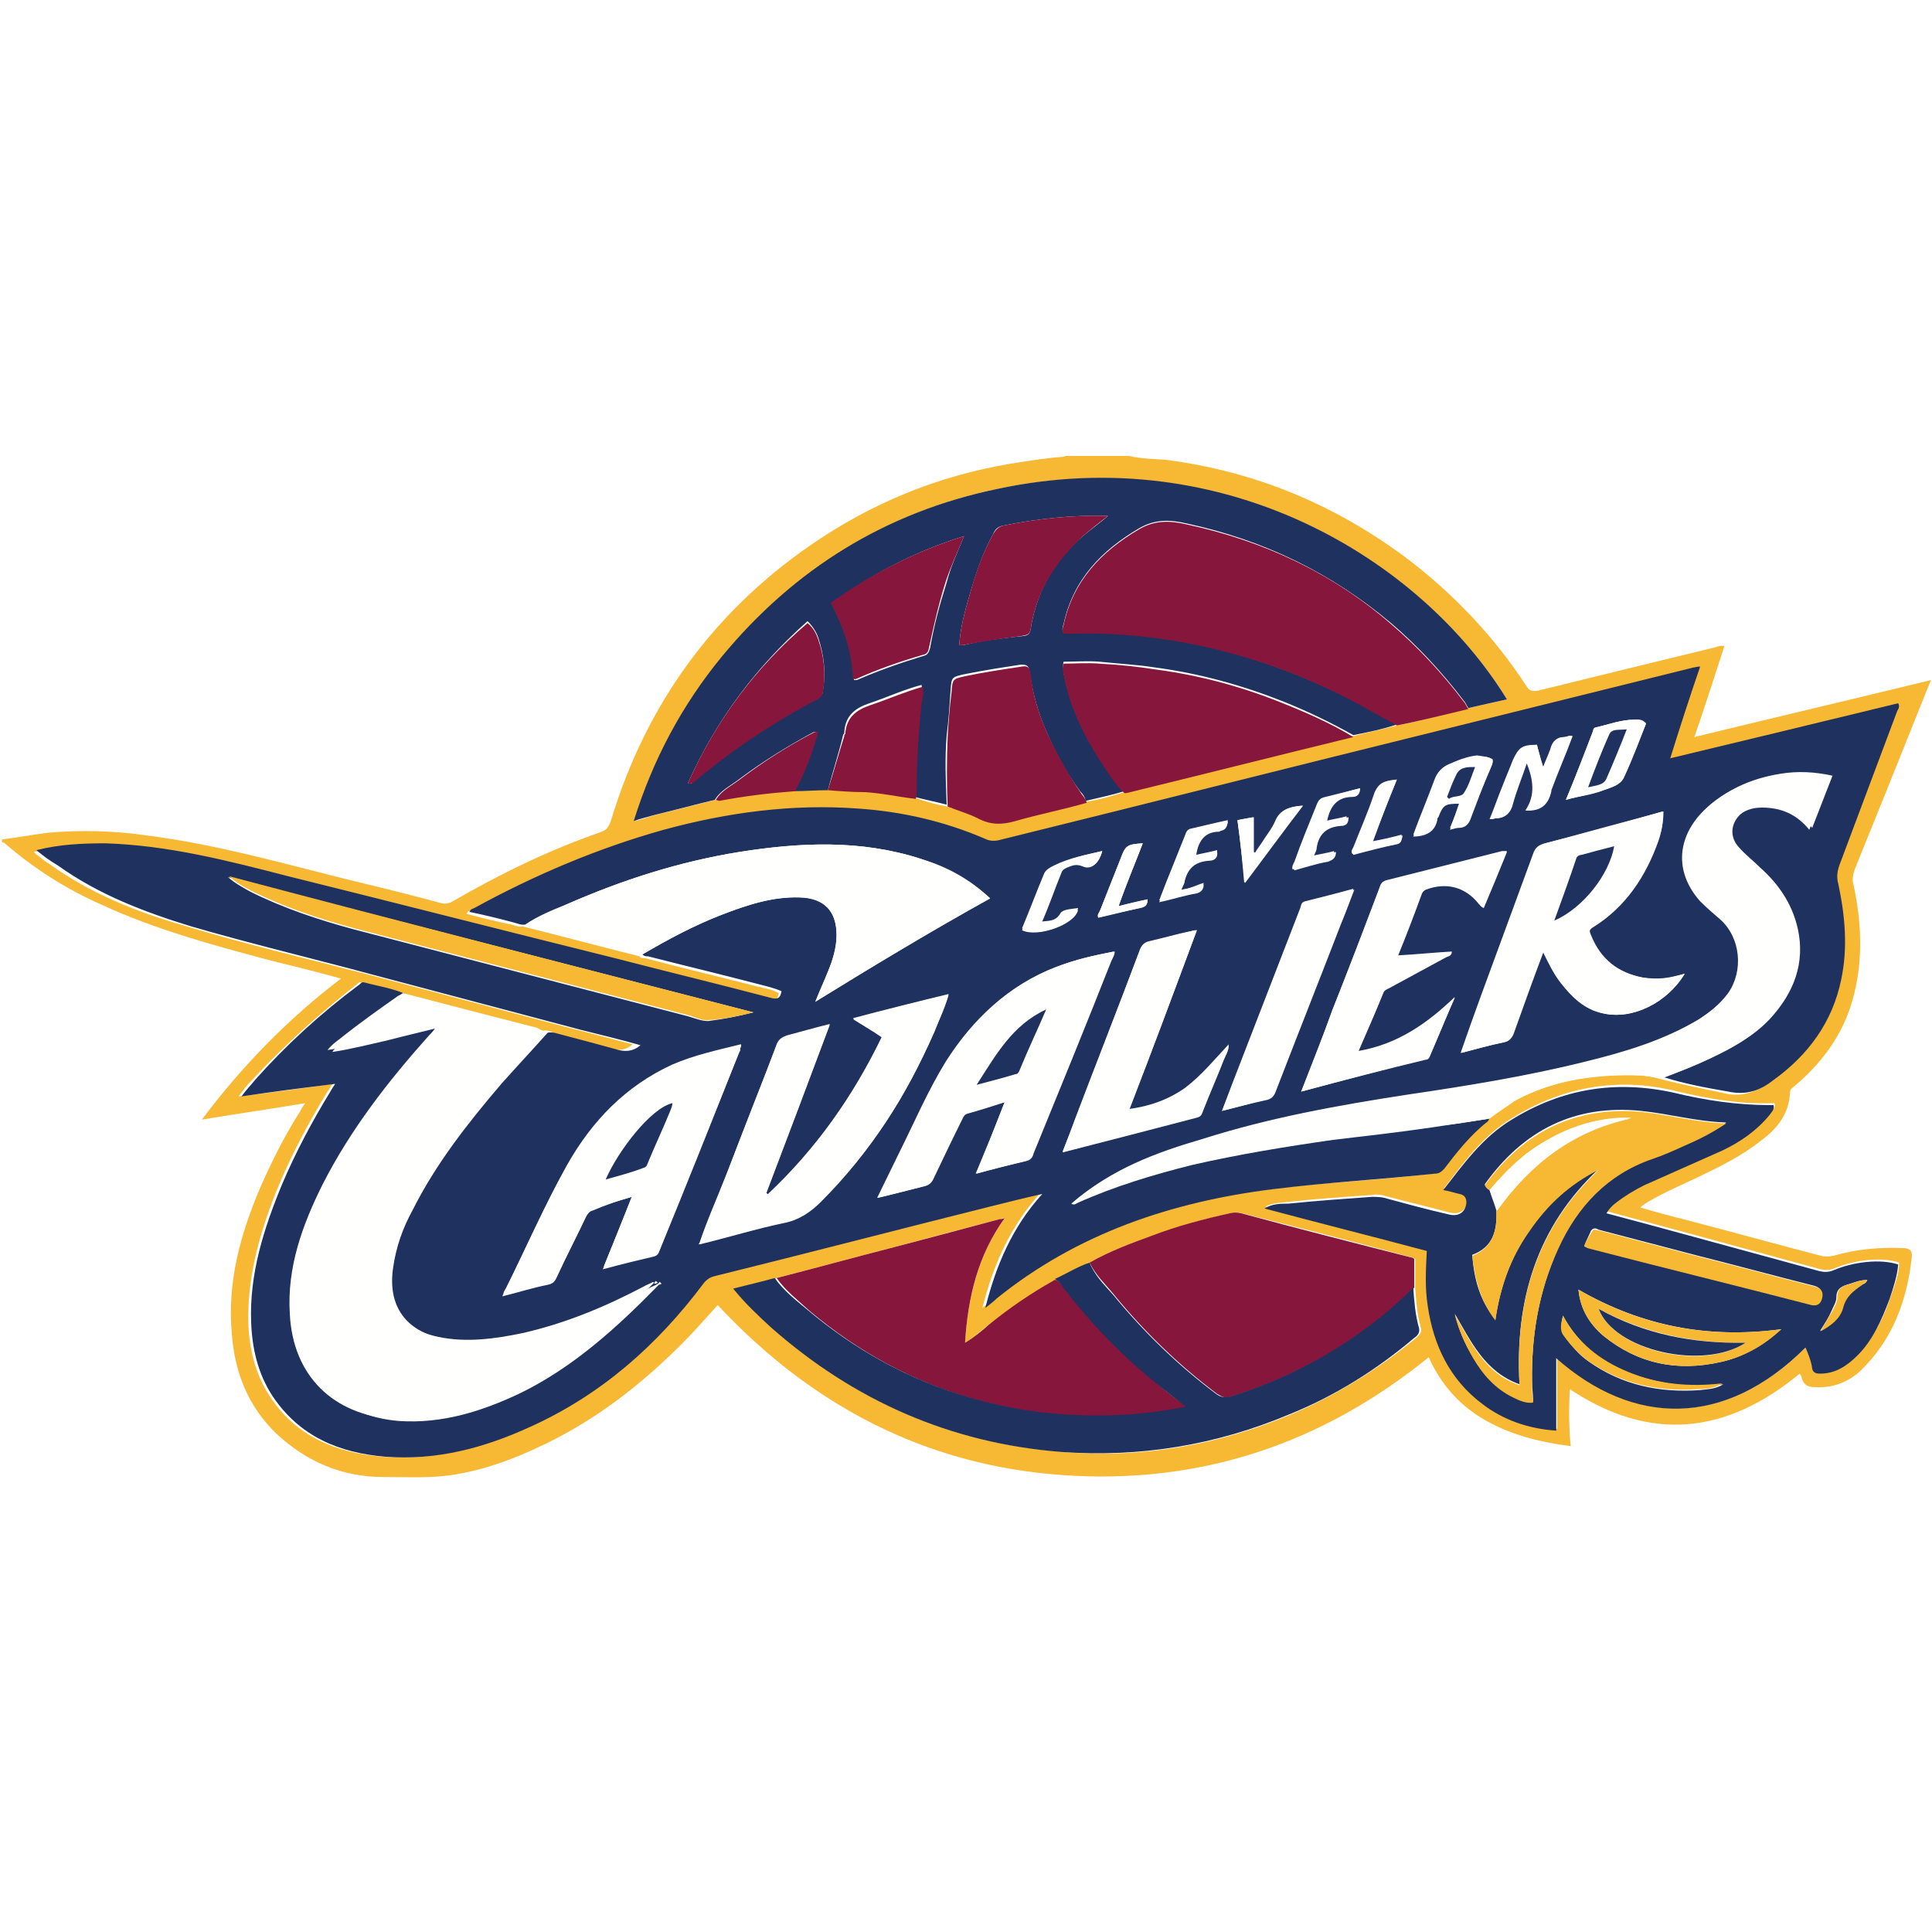 <?xml version="1.0" encoding="utf-8"?>
<!-- Generator: Adobe Illustrator 21.0.0, SVG Export Plug-In . SVG Version: 6.00 Build 0)  -->
<svg version="1.1" id="Layer_8" xmlns="http://www.w3.org/2000/svg" xmlns:xlink="http://www.w3.org/1999/xlink" x="0px" y="0px"
	 viewBox="0 0 200 200" style="enable-background:new 0 0 200 200;" xml:space="preserve">
<defs>
<style type="text/css">
	.st0{fill:#F7B833;}
	.st1{fill:#1E315F;}
	.st2{fill:#FFFFFE;}
	.st3{fill:#86163B;}

#mouth {
display:none;
}

.clickit #mouth {
display:block;
}

</style>
<script>

var clicker = document.querySelector('#logo');

clicker.addEventListener('click', function() {
this.classList.toggle('clickit');
});

</script>
</defs>
<path class="st0" d="M0.2,86.9c1.6-0.2,3.2-0.5,4.8-0.7c3.5-0.3,6.9-0.2,10.3,0.3c7,0.9,13.7,2.8,20.5,4.5c3.3,0.8,6.6,1.6,9.9,2.5
	c0.4,0.1,0.7,0,1-0.1c5-2.9,10.1-5.4,15.6-7.3c0.5-0.2,0.7-0.5,0.9-1C66.9,72.7,74.2,62.8,85,55.7c6.4-4.2,13.3-6.8,20.9-7.9
	c1.3-0.2,2.7-0.4,4-0.5c0.1,0,0.3,0,0.4-0.1c2.2,0,4.4,0,6.6,0c1.2,0.3,2.5,0.3,3.8,0.4c9.2,1.2,17.4,4.6,24.8,10.1
	c4.9,3.7,9.1,8.1,12.5,13.3c0.3,0.5,0.6,0.6,1.2,0.5c6.1-1.5,12.2-3,18.4-4.5c0.3-0.1,0.5-0.2,0.9-0.1c-1,3.1-2,6.2-3.1,9.4
	c8.2-2,16.3-3.9,24.5-5.9c-0.3,0.7-0.5,1.2-0.7,1.7c-2.4,6-4.8,12-7.2,17.9c-0.2,0.6-0.3,1.1-0.1,1.7c0.9,4.3,1,8.5-0.4,12.7
	c-1.1,3.2-3.1,5.8-5.7,8c-0.2,0.2-0.5,0.3-0.5,0.7c-0.1,2.2-1.3,3.7-2.9,4.9c-2,1.6-4.2,2.7-6.5,3.8c-1.9,0.9-3.8,1.7-5.6,2.8
	c-0.1,0.1-0.3,0.2-0.5,0.4c1.7,0.5,3.2,0.9,4.8,1.3c4.6,1.2,9.3,2.5,13.9,3.7c0.4,0.1,0.8,0.1,1.3,0c2.4-0.7,4.8-0.9,7.2-0.8
	c0.7,0,1,0.3,0.9,1c-0.5,4.5-2,8.5-5.3,11.7c-1.3,1.2-2.9,1.8-4.7,1.7c-0.7,0-1.2-0.2-1.4-1c0-0.1-0.1-0.3-0.2-0.4
	c-7.5,6.2-15.4,7.2-23.8,1.6c-0.1,2-0.1,4,0.1,5.9c-3.1-0.4-6-1.1-8.7-2.6c-2.7-1.5-4.7-3.7-6-6.6c-11.1,9-23.7,13.2-37.9,12.2
	c-14.2-1-26-7.2-35.7-17.6c-1.2,1.3-2.4,2.7-3.7,4c-4.2,4.2-8.8,7.8-14.2,10.4c-3.3,1.6-6.8,2.9-10.5,3.3c-2,0.2-4.1,0.1-6.2,0.1
	c-4.3,0-8-1.6-11.1-4.5c-2.9-2.8-4.3-6.3-4.6-10.3c-0.5-5.4,0.9-10.4,3-15.3c1.2-2.7,2.5-5.3,4.1-7.8c0.1-0.2,0.2-0.4,0.5-0.8
	c-3.6,0.6-7.1,1.1-10.7,1.7c4.2-5.6,8.9-10.4,14.4-14.6c-2.5-0.7-5-1.3-7.4-1.9c-6-1.6-11.9-3.2-17.5-5.8c-3.6-1.6-6.9-3.7-9.9-6.3
	c-0.1-0.1-0.2-0.1-0.3-0.1C0.2,87,0.2,87,0.2,86.9z M112.8,130.7c-1.2,0.5-2.3,1.1-3.4,1.8c-0.1,0-0.2,0.1-0.4,0.1
	c-2.3,1.4-4.5,2.9-6.6,4.5c-0.8,0.6-1.5,1.3-2.5,1.9c0.3-4.7,1.3-9,4.1-12.9c-0.3,0-0.4,0.1-0.5,0.1c-3.8,1-7.6,2-11.3,3
	c-3.9,1-7.9,2.1-11.8,3.1c-1.4,0.4-2.8,0.7-4.3,1.1c1.3,1.5,2.5,2.8,3.9,4c8.5,7.7,18.5,12,30,12.9c8.2,0.7,16.1-0.7,23.7-3.9
	c4.7-2,9-4.7,12.9-7.9c0.3-0.3,0.6-0.5,0.5-1c-0.4-1.4-0.5-2.8-0.6-4.2c0-1,0-2,0-3c0,0-0.1,0-0.2-0.1c-5.9-1.6-11.8-3.1-17.7-4.6
	c-0.4-0.1-0.8-0.1-1.2,0c-2.7,0.6-5.4,1.3-8,2.3C117.1,128.7,114.9,129.5,112.8,130.7z M98.1,83.5c1,0.4,2.1,0.6,3,1.1
	c1.3,0.6,2.5,0.7,3.9,0.3c2.4-0.7,5-1.2,7.4-1.9c1.4-0.2,2.7-0.6,4-1c0.1,0,0.1,0,0.2,0c7.8-1.9,15.7-3.9,23.5-5.8
	c1.5-0.4,3-0.7,4.5-1.1c2.5-0.5,4.9-1.1,7.4-1.8c1.3-0.3,2.6-0.6,4-0.9c-9-14.5-29.1-26.7-52.7-21.8C91.8,53,82.3,58.9,74.8,68
	c-4.1,5-7.1,10.6-9.1,17c0.8-0.2,1.4-0.4,2-0.6c2.1-0.5,4.3-1.1,6.4-1.6c0.1,0,0.3,0,0.4,0c2.6-0.5,5.2-0.7,7.8-1
	c1.2,0,2.3-0.1,3.5-0.1c1.2,0.1,2.5,0.2,3.7,0.2c1.8,0.1,3.5,0.5,5.3,0.7C95.8,83,97,83.3,98.1,83.5z M56.2,106.7
	c-0.1,0-0.2-0.1-0.4-0.1c-4.6-1.2-9.2-2.4-13.9-3.6c-1.4-0.6-3-0.9-4.5-1.3c-0.3-0.1-0.4,0.2-0.6,0.3c-3.8,3-7.4,6.2-10.7,9.8
	c-0.5,0.5-0.9,1-1.4,1.7c3.3-0.4,6.5-0.8,9.7-1.3c-0.2,0.3-0.3,0.6-0.5,0.8c-1.9,3.1-3.6,6.3-5,9.6c-1.9,4.6-3.3,9.3-3.2,14.3
	c0.1,2.7,0.7,5.3,2.2,7.6c2.7,4.2,6.9,5.9,11.7,6.3c5.3,0.4,10.3-0.9,15-3.1c7.3-3.3,13.2-8.4,17.9-14.8c0.3-0.4,0.7-0.7,1.2-0.8
	c9.6-2.4,19.3-4.8,28.9-7.3c1.6-0.4,3.2-0.8,5-1.2c-3.1,3.5-4.8,7.4-5.9,11.8c0.5-0.4,0.8-0.7,1.2-1c8.4-6.7,18.1-10.1,28.6-11.3
	c5.5-0.7,11.1-0.9,16.7-1.6c0.4-0.1,0.7-0.2,1-0.5c1.3-1.8,2.7-3.5,4.5-4.9c0.1-0.1,0.1-0.2,0.2-0.3c1-0.7,2-1.4,3-1.9
	c3.7-2,7.8-2.6,12-2.6c1,0,2,0.1,3,0.4c2.2,0.6,4.5,1,6.7,1.5c1.8,0.4,3.2-0.2,4.7-1.2c3.6-2.7,6.1-6,7-10.4
	c0.7-3.3,0.4-6.6-0.3-9.9c-0.1-0.7-0.1-1.2,0.1-1.9c2-5.3,4-10.7,6-16c0.1-0.2,0.3-0.5,0.1-0.8c-7.8,1.9-15.7,3.8-23.6,5.7
	c1.1-3.2,2.1-6.3,3.1-9.5c-0.3,0-0.5,0.1-0.7,0.1c-8.5,2.1-16.9,4.2-25.4,6.3c-15.4,3.8-30.8,7.6-46.2,11.5
	c-0.6,0.2-1.2,0.1-1.8-0.1c-4.2-1.8-8.6-2.8-13.1-3.1c-6.8-0.5-13.5,0.4-20.1,2.2c-6.9,1.9-13.4,4.7-19.6,8.1
	c-0.2,0.1-0.4,0.1-0.5,0.4c1.5,0.4,3.1,0.8,4.6,1.1c0.4,0.1,0.8,0.3,1.2,0.2c4,1,8.1,2.1,12.1,3.1c0.1,0.2,0.4,0.2,0.6,0.2
	c3.8,1,7.6,1.9,11.5,2.9c0.8,0.2,1.6,0.3,2.3,0.7c-0.1,0.7-0.3,0.9-1.1,0.7c-5.4-1.4-10.7-2.7-16.1-4.1c-11.3-2.8-22.6-5.7-33.9-8.5
	c-6.2-1.6-12.4-3.2-18.9-3.4c-2.4-0.1-4.7,0.1-7.1,0.7c0.1,0.1,0.2,0.2,0.2,0.2c0.5,0.4,1,0.8,1.5,1.1c4.2,3,8.9,4.9,13.8,6.3
	c6.2,1.9,12.6,3.4,18.8,5c7.2,1.9,14.3,3.8,21.5,5.7c2.1,0.5,4.1,1.1,6.2,1.6c-0.8,0.7-1.6,0.7-2.6,0.4c-1.9-0.6-3.7-1-5.6-1.5
	C57.2,106.8,56.7,106.6,56.2,106.7z M186.9,139.5c0.3,0.7,0.6,1.4,0.8,2c0.1,0.4,0.4,0.5,0.8,0.5c1.6,0,2.8-0.8,3.9-1.9
	c1.6-1.7,2.6-3.7,3.3-5.8c0.4-1.2,0.9-2.3,0.9-3.6c-1.8-0.6-4.6-0.3-6.7,0.6c-0.5,0.2-0.9,0.2-1.4,0.1c-4.4-1.2-8.8-2.4-13.2-3.6
	c-3-0.8-5.9-1.6-8.9-2.4c0.2-0.5,0.6-0.8,1-1.1c0.9-0.7,1.9-1.3,2.9-1.8c2.7-1.2,5.4-2.4,8.1-3.6c1.9-0.9,3.5-2.1,4.9-3.7
	c0.2-0.3,0.5-0.5,0.4-1c-0.1,0-0.3,0-0.4,0c-3.4,0.1-6.7-0.5-10-1.3c-5.9-1.4-11.5-0.4-16.7,2.8c-3,1.8-5,4.5-7.1,7.3
	c0.6,0.2,1.1,0.3,1.7,0.4c0.5,0.1,0.7,0.4,0.7,0.9c-0.1,1-0.8,1.5-1.9,1.2c-2.2-0.6-4.4-1.1-6.6-1.7c-0.4-0.1-0.9-0.2-1.3-0.1
	c-2.9,0.2-5.8,0.4-8.6,0.7c-0.8,0.1-1.7,0.1-2.5,0.5c5.6,1.5,11.2,2.9,16.8,4.4c-0.1,2-0.2,3.9,0.1,5.7c0.6,4.1,2.2,7.5,5.6,10.1
	c2.2,1.7,4.8,2.6,7.7,2.8c0-2.5,0-5,0-7.5C168.9,147.6,178.5,147.9,186.9,139.5z"/>
<path class="st1" d="M154.2,115.8c-0.1,0.1-0.1,0.2-0.2,0.3c-1.8,1.4-3.2,3.2-4.5,4.9c-0.3,0.3-0.5,0.5-1,0.5
	c-5.6,0.6-11.1,0.9-16.7,1.6c-10.5,1.3-20.3,4.6-28.6,11.3c-0.3,0.3-0.7,0.6-1.2,1c1.1-4.4,2.8-8.4,5.9-11.8c-1.8,0.4-3.4,0.8-5,1.2
	c-9.6,2.4-19.2,4.9-28.9,7.3c-0.5,0.1-0.9,0.4-1.2,0.8c-4.8,6.4-10.6,11.5-17.9,14.8c-4.8,2.2-9.7,3.5-15,3.1
	c-4.8-0.4-8.9-2.1-11.7-6.3c-1.5-2.3-2.1-4.9-2.2-7.6c-0.2-5,1.3-9.7,3.2-14.3c1.4-3.3,3.1-6.5,5-9.6c0.1-0.2,0.3-0.5,0.5-0.8
	c-3.2,0.4-6.4,0.8-9.7,1.3c0.5-0.7,1-1.2,1.4-1.7c3.2-3.6,6.8-6.9,10.7-9.8c0.2-0.1,0.3-0.4,0.6-0.3c1.5,0.4,3,0.6,4.5,1.3
	c-0.2,0.1-0.4,0.2-0.5,0.3c-2.1,1.4-4.2,2.9-6.1,4.5c-0.4,0.3-0.8,0.5-1.2,1.1c2-0.3,3.9-0.8,5.7-1.2c1.9-0.5,3.7-0.9,5.6-1.4
	c-0.2,0.5-0.5,0.8-0.8,1.1c-4.3,4.7-8.2,9.7-11,15.4c-2.1,4.2-3.7,8.6-3.4,13.4c0.3,6.3,4.6,10.4,10.8,10.9c4.5,0.3,8.6-1,12.6-2.9
	c5.5-2.7,10-6.8,14.3-11.2c0.1,0,0.2-0.1,0.3-0.1c-0.1-0.1-0.1-0.1-0.2-0.2c-0.1,0.1-0.1,0.1-0.2,0.2c-0.3,0.2-0.7,0.3-1,0.5
	c-4,2.1-8.1,3.8-12.5,4.8c-2.9,0.6-5.8,1-8.7,0.4c-3.9-0.8-5.8-3.4-5.2-7.4c0.3-2.1,1-4.1,2-5.9c2.4-4.8,5.7-9,9.2-13.1
	c1.6-1.8,3.2-3.5,4.8-5.3c0.5-0.1,1,0.1,1.4,0.2c1.9,0.5,3.8,1,5.6,1.5c0.9,0.3,1.8,0.3,2.6-0.4c-2.1-0.6-4.2-1.1-6.2-1.6
	c-7.2-1.9-14.3-3.8-21.5-5.7c-6.3-1.7-12.6-3.2-18.8-5c-4.9-1.5-9.6-3.3-13.8-6.3C5,89,4.5,88.6,4,88.2c-0.1-0.1-0.2-0.1-0.2-0.2
	c2.4-0.6,4.7-0.7,7.1-0.7c6.5,0.2,12.7,1.8,18.9,3.4c11.3,2.8,22.6,5.7,33.9,8.5c5.4,1.4,10.8,2.7,16.1,4.1c0.7,0.2,1,0,1.1-0.7
	c-0.7-0.3-1.5-0.5-2.3-0.7c-3.8-1-7.6-1.9-11.5-2.9c-0.2,0-0.4,0-0.6-0.2c2.7-1.6,5.4-3,8.2-4.1c2.6-1,5.2-1.9,8.1-1.8
	c2.5,0.1,3.8,1.4,3.8,3.9c0,1.3-0.4,2.6-0.9,3.8c-0.4,1-0.8,2-1.3,3.1c6-3.7,11.9-7.3,18.1-10.7c-2.1-2-4.5-3.3-7.2-4.1
	c-6.2-2-12.5-1.7-18.8-0.7c-6.2,1-12.1,2.9-17.8,5.4c-1.5,0.6-3,1.2-4.3,2.1c-0.4,0.1-0.8-0.1-1.2-0.2c-1.5-0.4-3.1-0.8-4.6-1.1
	c0.1-0.3,0.3-0.3,0.5-0.4c6.2-3.4,12.8-6.2,19.6-8.1c6.6-1.8,13.3-2.7,20.1-2.2c4.5,0.3,8.9,1.3,13.1,3.1c0.6,0.3,1.1,0.3,1.8,0.1
	c15.4-3.8,30.8-7.7,46.2-11.5c8.5-2.1,16.9-4.2,25.4-6.3c0.2,0,0.3-0.1,0.7-0.1c-1.1,3.2-2.1,6.3-3.1,9.5c7.9-1.9,15.8-3.8,23.6-5.7
	c0.2,0.4,0,0.6-0.1,0.8c-2,5.3-4,10.7-6,16c-0.2,0.6-0.3,1.2-0.1,1.9c0.7,3.3,1,6.6,0.3,9.9c-0.9,4.4-3.4,7.8-7,10.4
	c-1.4,1.1-2.8,1.6-4.7,1.2c-2.3-0.4-4.5-0.8-6.7-1.5c1.8-0.6,3.6-1.3,5.3-2.2c2.1-1,4.1-2.1,5.7-3.8c2.5-2.7,3.7-5.8,2.9-9.4
	c-0.6-2.6-2-4.6-3.9-6.3c-0.7-0.7-1.5-1.3-2.2-2.1c-1.2-1.3-0.7-3.1,0.9-3.9c0.6-0.3,1.2-0.4,1.8-0.4c1.9,0,3.6,0.7,4.9,2.3
	c0.7-1.8,1.4-3.6,2.1-5.4c-1.8-0.4-3.6-0.5-5.4-0.2c-3.1,0.5-5.8,1.7-8,4c-2.6,2.8-2.6,6.1,0,9c0.6,0.7,1.4,1.3,2.1,1.9
	c2.1,1.9,2.4,5.3,0.8,7.6c-0.9,1.2-2.1,2.1-3.3,2.9c-3.7,2.2-7.7,3.4-11.8,4.4c-6,1.5-12.2,2.5-18.3,3.4c-7.2,1.1-14.4,2.4-21.3,4.6
	c-4.8,1.4-9.4,3.1-13.3,6.5c0.3,0.2,0.5,0,0.7-0.1c3.8-1.7,7.7-2.9,11.8-3.9c4.8-1.2,9.7-2,14.6-2.6c3.4-0.5,6.9-0.9,10.3-1.3
	C150.2,116.5,152.2,116.1,154.2,115.8z M72.5,128.8c2.9-0.7,5.8-1.6,8.7-2.2c1.5-0.3,2.7-1.1,3.8-2.2c5.1-5.1,8.8-11,11.7-17.5
	c0.5-1.3,1.1-2.5,1.5-3.9c-3.3,0.9-6.6,1.7-9.9,2.5c1.1,0.7,2,1.2,3,1.9c-3,6.2-6.9,11.6-11.8,16.3c-0.1,0-0.1-0.1-0.2-0.1
	c2.2-5.8,4.4-11.6,6.6-17.5c-1.6,0.4-3,0.8-4.5,1.2c-0.5,0.1-0.8,0.4-1,0.9c-1.8,4.6-3.6,9.1-5.3,13.7c-0.9,2.3-1.9,4.6-2.7,6.9
	c0,0-0.1,0.1-0.1,0.1C72.4,128.8,72.4,128.8,72.5,128.8z M65.4,123.9c-1,2.5-2,5-3,7.5c1.8-0.5,3.5-0.9,5.2-1.3
	c0.5-0.1,0.6-0.4,0.7-0.7c2.8-6.8,5.5-13.6,8.2-20.4c0.1-0.2,0.2-0.3,0.1-0.6c-2.4,0.6-4.8,1.1-7.1,2.1c-4.9,2.2-8.4,5.8-10.9,10.4
	c-2.3,4.1-4.2,8.4-6.3,12.7c-0.1,0.2-0.2,0.3-0.3,0.6c1.6-0.4,3.2-0.9,4.7-1.2c0.5-0.1,0.7-0.3,0.9-0.7c1-2.2,2.1-4.3,3.1-6.4
	c0.2-0.3,0.3-0.5,0.7-0.6C62.8,124.7,64,124.3,65.4,123.9z M104,114.1c-1,2.5-1.9,4.9-2.9,7.4c1.8-0.5,3.4-0.9,5.1-1.3
	c0.5-0.1,0.7-0.4,0.8-0.8c2.7-6.6,5.4-13.2,8-19.8c0.1-0.3,0.4-0.7,0.4-1.1c-2.1,0.4-4.1,0.8-6,1.6c-5,1.9-8.6,5.4-11.4,9.8
	c-1.9,3.1-3.3,6.4-4.9,9.6c-0.7,1.5-1.4,2.9-2.2,4.5c1.7-0.4,3.2-0.8,4.8-1.2c0.4-0.1,0.7-0.3,0.9-0.7c1-2.1,2-4.2,3-6.2
	c0.1-0.2,0.2-0.5,0.5-0.6C101.2,115,102.5,114.6,104,114.1z M174.4,100.8c-2,0.6-2.6,0.7-4.3,0.4c-2.6-0.5-4.4-1.9-5.4-4.4
	c-0.1-0.3-0.3-0.5,0.2-0.8c3.4-2.1,5.5-5.3,6.8-9c0.3-0.9,0.5-1.9,0.5-3c-4.1,1.1-8.2,2.2-12.2,3.3c-0.7,0.2-1,0.5-1.2,1.1
	c-1.8,4.9-3.6,9.8-5.4,14.7c-0.7,1.9-1.4,3.9-2.1,5.9c1.5-0.4,2.9-0.8,4.4-1.1c0.5-0.1,0.8-0.4,1-0.9c1-2.8,2-5.6,3.1-8.5
	c0.6,1.3,1.2,2.4,1.9,3.3c1.1,1.5,2.5,2.7,4.3,3.1C169,105.6,172.6,103.8,174.4,100.8z M134.7,113c4.4-1.2,8.7-2.3,12.9-3.4
	c0.2-0.1,0.3-0.1,0.4-0.3c0.9-2,1.7-4,2.6-6.1c-2.8,2.7-5.9,4.9-10,5.6c0.9-2.1,1.8-4.1,2.6-6.1c0.1-0.3,0.4-0.3,0.6-0.5
	c2-1.1,3.9-2.1,5.9-3.2c0.2-0.1,0.5-0.1,0.6-0.5c-1.8,0.1-3.7,0.3-5.6,0.4c0.8-2.2,1.7-4.4,2.5-6.5c0.1-0.2,0.2-0.3,0.4-0.4
	c2.1-0.8,4.1-0.2,5.5,1.5c0.1,0.2,0.2,0.4,0.5,0.4c0.8-1.9,1.5-3.8,2.4-5.8c-0.2,0-0.4,0-0.5,0c-4,1-7.9,2-11.9,3
	c-0.5,0.1-0.7,0.4-0.8,0.8c-1.6,4.2-3.2,8.5-4.9,12.7C136.9,107.4,135.9,110.1,134.7,113z M123.9,96.3c-0.3,0-0.5,0.1-0.7,0.1
	c-1.4,0.3-2.8,0.7-4.1,1c-0.6,0.1-0.9,0.4-1.1,0.9c-2.2,5.9-4.5,11.7-6.7,17.5c-0.4,1.1-0.8,2.2-1.3,3.4c4.7-1.2,9.3-2.4,13.9-3.6
	c0.4-0.1,0.5-0.3,0.6-0.6c0.7-1.8,1.5-3.6,2.2-5.4c0.2-0.4,0.4-0.9,0.5-1.5c-1.5,1.6-2.8,3.2-4.5,4.5c-1.7,1.2-3.6,1.9-5.8,2.2
	C119.3,108.6,121.6,102.5,123.9,96.3z M126.5,115c1.6-0.4,3.1-0.8,4.5-1.1c0.6-0.1,0.9-0.4,1.1-1c2.2-5.7,4.5-11.5,6.7-17.2
	c0.5-1.2,0.9-2.3,1.4-3.6c-1.8,0.5-3.4,0.9-5,1.3c-0.4,0.1-0.4,0.4-0.5,0.7c-2,5.2-4,10.3-6,15.5C127.9,111.3,127.3,113.1,126.5,115
	z M78,104.8c-18.2-4.7-36.2-9.3-54.4-14c0.8,0.7,1.6,1.1,2.3,1.5c3.4,1.7,7,2.9,10.7,3.9c11.5,3,23.1,6,34.6,9
	c0.7,0.2,1.4,0.5,2.1,0.5C74.9,105.5,76.4,105.2,78,104.8z M159.1,77.1c-1.6,0-1.9,0.3-2.4,1.6c-0.3,0.8-0.7,1.7-1,2.5
	c-0.5,1.2-0.9,2.3-1.4,3.6c0.3,0,0.5-0.1,0.7-0.1c0.9-0.1,1.4-0.6,1.6-1.4c0.4-1.5,1-2.9,1.5-4.4c0.7,1.7,1,3.4-0.1,5
	c1.5,0.1,2.3-0.6,2.6-2c0,0,0,0,0-0.1c0.7-1.9,1.5-3.7,2.2-5.6c-0.3-0.1-0.6,0.1-0.8,0.1c-0.8,0-1.2,0.5-1.4,1.2
	c-0.2,0.6-0.5,1.2-0.8,2C159.5,78.6,159.3,77.9,159.1,77.1z M154.5,78.6c-0.5-0.3-1-0.3-1.6-0.2c-1,0.1-2,0.5-2.9,0.9
	c-0.7,0.3-1.2,0.8-1.5,1.6c-0.7,1.9-1.5,3.8-2.2,5.7c1.3,0,2.3-0.5,2.5-1.8c0-0.1,0-0.1,0.1-0.2c0.5-1.3,0.7-1.4,2.2-1.4
	c-0.3,0.9-0.7,1.7-1,2.7c0.4-0.1,0.7-0.2,0.9-0.2c0.8,0,1.1-0.5,1.3-1.1c0.6-1.6,1.2-3.2,1.9-4.8C154.4,79.3,154.6,79,154.5,78.6z
	 M162.1,82.8c1.4-0.4,2.7-0.6,3.9-1c0.8-0.3,1.7-0.5,2.1-1.3c0.8-1.8,1.5-3.7,2.3-5.6c-0.4-0.4-0.8-0.4-1.2-0.4
	c-1.4,0-2.6,0.5-4,0.8c-0.2,0-0.3,0.2-0.3,0.4C164,78.1,163.1,80.4,162.1,82.8z M114.1,88.1c-1.7,0.4-3.4,0.7-5,1.5
	c-0.4,0.2-0.8,0.4-1,0.8c-0.8,1.9-1.5,3.8-2.3,5.7c1.7,0.8,5.5-0.6,5.8-2.1c-0.6,0.1-1.5,0.1-1.8,0.5c-0.5,0.9-1.2,0.8-2,0.9
	c0.7-1.8,1.4-3.6,2.1-5.3c0.1-0.3,0.3-0.4,0.6-0.5c0.5-0.1,0.9-0.3,1.6-0.1C113,90.1,113.8,89.3,114.1,88.1z M140.8,81.6
	c-1.2,0.3-2.4,0.6-3.6,0.9c-0.5,0.1-0.7,0.3-0.9,0.8c-0.8,2-1.6,3.9-2.3,5.9c-0.1,0.2-0.3,0.5-0.2,0.8c1.2-0.3,2.4-0.6,3.5-0.9
	c0.6-0.1,0.8-0.4,0.8-1c-0.7,0.2-1.4,0.3-2.3,0.5c0.1-0.4,0.3-0.6,0.3-0.9c0.3-1.4,1.1-2.2,2.5-2.3c0.6,0,0.8-0.3,0.8-0.9
	c-0.7,0.2-1.5,0.3-2.2,0.5c0-0.1,0-0.2,0-0.2c0.3-1.4,1-2.4,2.6-2.4C140.5,82.5,140.7,82.2,140.8,81.6z M122.3,92.1
	c0.1-0.3,0.3-0.6,0.3-0.9c0.3-1.4,1.1-2.2,2.6-2.3c0.5,0,0.8-0.3,0.8-0.9c-0.7,0.2-1.4,0.3-2.2,0.5c0.2-1.5,0.8-2.5,2.4-2.6
	c0.1,0,0.1-0.1,0.2-0.1c0.5,0,0.7-0.3,0.7-0.9c-1.4,0.3-2.6,0.6-3.9,0.9c-0.3,0.1-0.4,0.3-0.5,0.6c-0.4,1-0.8,2-1.2,3
	c-0.5,1.2-1,2.5-1.5,3.8c1.4-0.3,2.6-0.7,3.8-0.9c0.5-0.1,0.8-0.4,0.8-0.9C123.9,91.6,123.2,92,122.3,92.1z M128.1,84.9
	c0.3,2.2,0.5,4.2,0.8,6.5c2.1-2.8,4-5.4,6-8c-1.3,0.1-2.3,0.4-2.8,1.6c-0.3,0.6-0.7,1.2-1.1,1.8c-0.3,0.5-0.7,1-1,1.5
	c-0.1,0-0.2,0-0.2-0.1c0-1.2,0-2.4,0-3.6C129.1,84.7,128.7,84.8,128.1,84.9z M144.6,80.7c-1.1,0.2-2,0.3-2.4,1.6
	c-0.6,1.8-1.4,3.6-2.1,5.4c-0.1,0.2-0.3,0.4-0.1,0.7c1.5-0.4,3-0.8,4.5-1.1c0.5-0.1,0.5-0.4,0.6-0.9c-1.1,0.3-2,0.5-3.1,0.7
	C142.9,85,143.7,82.9,144.6,80.7z M118.3,87.3c-1.6,0.1-1.8,0.2-2.3,1.6c-0.7,1.8-1.4,3.6-2.1,5.3c-0.1,0.2-0.3,0.5-0.2,0.8
	c1.4-0.4,2.9-0.7,4.3-1c0.5-0.1,0.8-0.4,0.8-0.9c-1,0.2-1.9,0.5-3,0.7C116.6,91.5,117.5,89.4,118.3,87.3z"/>
<path class="st1" d="M85.7,81.8c-1.2,0-2.3,0.1-3.5,0.1c1.1-1.9,1.8-4,2.4-6.1c-0.2-0.1-0.3,0-0.4,0c-2.6,1.4-5.2,3-7.6,4.8
	c-0.9,0.7-2,1.2-2.6,2.2c-2.1,0.5-4.3,1.1-6.4,1.6c-0.6,0.2-1.2,0.3-2,0.6c2-6.4,5-12,9.1-17c7.5-9.1,17-15,28.6-17.4
	c23.5-5,43.7,7.2,52.7,21.8c-1.4,0.3-2.7,0.6-4,0.9c-0.2-0.3-0.3-0.6-0.5-0.8c-2.2-2.9-4.7-5.6-7.5-8c-6.2-5.2-13.2-8.6-21.1-10.3
	c-1.7-0.4-3.3-0.5-5,0.5c-3.9,2.3-6.8,5.3-7.8,9.9c-0.1,0.3-0.2,0.6,0,0.9c0.3,0,0.7,0,1,0c3.6-0.1,7.2,0.2,10.8,0.8
	c6.7,1.2,13.1,3.5,19.1,6.7c1.2,0.7,2.4,1.3,3.6,2c-1.5,0.5-3,0.8-4.5,1.1c-2.3-1.3-4.8-2.5-7.3-3.5c-4.3-1.7-8.7-2.9-13.2-3.5
	c-1.9-0.3-3.9-0.4-5.8-0.6c-1.2-0.1-2.5,0-3.7,0c-0.1,0.4,0,0.7,0,1.1c0.6,3.3,2,6.2,3.8,9c0.8,1.1,1.4,2.3,2.5,3.3
	c-1.3,0.4-2.7,0.7-4,1c-0.1-0.4-0.3-0.7-0.6-1c-1.4-1.9-2.5-3.9-3.4-6c-0.9-2-1.5-4.1-1.8-6.3c-0.1-0.7-0.3-0.8-0.9-0.8
	c-2,0.3-3.9,0.6-5.9,1c-1.3,0.3-1.3,0.3-1.4,1.7c-0.1,1.5-0.2,3.1-0.4,4.6c-0.2,2.4-0.1,4.8,0,7.2c-1.1-0.3-2.2-0.5-3.3-0.8
	c0.2-0.3,0.2-0.7,0.1-1.1c0-2.9,0.2-5.8,0.5-8.8c0-0.6,0.2-1.1,0.1-1.7c-1.9,0.5-3.6,1.3-5.4,1.9c-1.5,0.5-2.5,1.3-2.6,3
	c0,0.1,0,0.2-0.1,0.2C86.8,78.1,86.2,79.9,85.7,81.8z M99.3,66.8c0.3,0,0.5,0,0.8-0.1c1.7-0.4,3.5-0.6,5.2-0.8
	c1.3-0.1,1.3-0.1,1.5-1.4c0.7-3.6,2.5-6.6,5.3-9c0.8-0.7,1.7-1.3,2.6-2.1c-3.7-0.1-7.3,0.3-10.8,1c-0.6,0.1-0.9,0.4-1.1,0.9
	c-1.1,2-1.8,4.1-2.4,6.2C99.9,63.2,99.4,65,99.3,66.8C99.3,66.8,99.2,66.8,99.3,66.8C99.2,66.8,99.3,66.8,99.3,66.8z M99.8,55.5
	c-5.1,1.6-9.6,3.9-13.7,7c1.3,2.5,2.2,5.1,2.3,7.9c0.2,0,0.3,0,0.3,0c2.3-1,4.6-1.8,6.9-2.5c0.5-0.1,0.6-0.5,0.7-0.9
	c0.4-2.3,1-4.5,1.7-6.7C98.4,58.7,99.1,57.2,99.8,55.5z M71.2,81.1c0.4,0.1,0.5-0.1,0.6-0.3c4-3.3,8.4-6.2,13-8.7
	c0.3-0.1,0.4-0.3,0.4-0.7c0.3-1.8,0.1-3.6-0.5-5.4c-0.2-0.6-0.6-1.2-1.1-1.7C78.2,69.1,74.1,74.6,71.2,81.1z"/>
<path class="st1" d="M186.9,139.5c-8.4,8.4-17.9,8.1-25.8,1.1c0,2.5,0,5,0,7.5c-2.9-0.2-5.5-1.1-7.7-2.8c-3.3-2.5-5-6-5.6-10.1
	c-0.3-1.9-0.2-3.7-0.1-5.7c-5.6-1.5-11.2-2.9-16.8-4.4c0.8-0.5,1.7-0.5,2.5-0.5c2.9-0.3,5.8-0.5,8.6-0.7c0.4,0,0.9,0,1.3,0.1
	c2.2,0.6,4.4,1.2,6.6,1.7c1.1,0.3,1.8-0.2,1.9-1.2c0-0.5-0.2-0.8-0.7-0.9c-0.5-0.1-1-0.3-1.7-0.4c2.1-2.7,4.1-5.5,7.1-7.3
	c5.2-3.2,10.7-4.1,16.7-2.8c3.3,0.8,6.6,1.3,10,1.3c0.1,0,0.3,0,0.4,0c0.1,0.5-0.2,0.7-0.4,1c-1.3,1.6-3,2.8-4.9,3.7
	c-2.7,1.2-5.4,2.4-8.1,3.6c-1,0.5-2,1.1-2.9,1.8c-0.4,0.3-0.7,0.6-1,1.1c3,0.8,6,1.6,8.9,2.4c4.4,1.2,8.8,2.4,13.2,3.6
	c0.5,0.1,0.9,0.1,1.4-0.1c2.1-0.9,4.9-1.2,6.7-0.6c-0.1,1.2-0.5,2.4-0.9,3.6c-0.8,2.1-1.7,4.2-3.3,5.8c-1.1,1.1-2.3,1.9-3.9,1.9
	c-0.4,0-0.7-0.1-0.8-0.5C187.5,140.9,187.2,140.2,186.9,139.5z M154.2,123.2c0.2,0.7,0.5,1.4,0.7,2.1c0.1,2-0.3,3.8-2.5,4.6
	c0.2,2.4,0.7,4.6,2.4,6.7c0.5-3.4,1.6-6.5,3.5-9.2c1.9-2.7,4.2-4.9,7.2-6.4c-6.4,6-8.7,13.6-8.2,22.3c-3.6-1.3-5-4.4-6.7-7.3
	c0.4,1.6,1,3.1,1.9,4.5c1.1,1.7,2.3,3.3,4.2,4.1c0.6,0.3,1.3,0.6,2,0.5c0-0.1,0-0.2,0-0.2c0-0.6-0.1-1.2-0.1-1.8
	c-0.1-4.8,0.7-9.5,2.7-13.9c2-4.4,5-7.6,9.7-9.3c1.1-0.4,2.3-0.9,3.4-1.4c1.4-0.6,2.9-1.3,4.3-2.3c-3.1-0.1-5.9-0.9-8.8-1.2
	c-6.9-0.7-12.2,2-16.2,7.6C153.8,122.9,154,123.1,154.2,123.2z M164,129c0.1,0.1,0.2,0.1,0.2,0.1c7.7,2,15.5,3.9,23.2,5.9
	c0.6,0.1,1,0.1,1.1-0.6c0.2-0.7,0-1.1-0.7-1.3c-4-1-8-2.1-12-3.1c-3.4-0.9-6.9-1.8-10.3-2.7c-0.2-0.1-0.5-0.3-0.8,0.1
	C164.5,127.9,164.2,128.4,164,129z M163.4,133.5c0.2,2.1,1.2,3.6,2.6,4.8c3.6,2.9,7.6,3.7,12.1,2.7c2.3-0.5,4.4-1.7,6.3-3.4
	C176.9,138.6,170,137.3,163.4,133.5z M161.8,136.2c-0.2,0.8-0.3,1.5,0.2,2.2c0.7,0.9,1.4,1.8,2.4,2.5c3.5,2.5,7.4,3.3,11.6,3
	c0.8-0.1,1.6-0.1,2.4-0.6c-3.4,0.4-6.7,0-9.8-1.2C165.6,140.9,163.3,139,161.8,136.2z M193.3,132.5c-0.7,0-1.2,0.2-1.8,0.4
	c-0.7,0.2-1.4,0.4-1.4,1.4c0,0.5-0.3,0.9-0.5,1.4c-0.3,0.7-0.7,1.3-1.2,2.1c1.1-0.6,2-1.3,2.3-2.4c0.3-1.2,1.1-1.7,2-2.4
	C193,132.9,193.2,132.8,193.3,132.5z"/>
<path class="st2" d="M56.2,106.7c-1.6,1.8-3.2,3.5-4.8,5.3c-3.5,4-6.8,8.2-9.2,13.1c-0.9,1.9-1.7,3.8-2,5.9c-0.5,4,1.3,6.6,5.2,7.4
	c2.9,0.6,5.8,0.2,8.7-0.4c4.4-1,8.5-2.7,12.5-4.8c0.3-0.2,0.7-0.3,1-0.5c0,0,0.1,0.1,0.1,0.1c-4.3,4.3-8.8,8.4-14.3,11.2
	c-4,2-8.1,3.2-12.6,2.9c-6.3-0.4-10.5-4.5-10.8-10.9c-0.3-4.8,1.3-9.2,3.4-13.4c2.9-5.7,6.8-10.7,11-15.4c0.3-0.3,0.6-0.6,0.8-1.1
	c-1.9,0.5-3.7,0.9-5.6,1.4c-1.9,0.5-3.7,0.9-5.7,1.2c0.4-0.5,0.8-0.8,1.2-1.1c2-1.6,4.1-3.1,6.1-4.5c0.2-0.1,0.4-0.2,0.5-0.3
	c4.6,1.2,9.2,2.4,13.9,3.6C56,106.6,56.1,106.7,56.2,106.7z"/>
<path class="st3" d="M144.6,75.1c-1.2-0.7-2.4-1.3-3.6-2c-6-3.3-12.3-5.5-19.1-6.7c-3.6-0.6-7.1-0.9-10.8-0.8c-0.3,0-0.7,0-1,0
	c-0.2-0.3-0.1-0.6,0-0.9c1-4.6,3.9-7.6,7.8-9.9c1.7-1,3.3-0.9,5-0.5c7.9,1.7,15,5,21.1,10.3c2.8,2.4,5.3,5.1,7.5,8
	c0.2,0.2,0.3,0.5,0.5,0.8C149.5,74,147.1,74.6,144.6,75.1z"/>
<path class="st3" d="M80.4,132.3c3.9-1,7.9-2.1,11.8-3.1c3.8-1,7.6-2,11.3-3c0.1,0,0.2,0,0.5-0.1c-2.8,3.9-3.8,8.2-4.1,12.9
	c1-0.6,1.7-1.2,2.5-1.9c2.1-1.7,4.3-3.2,6.6-4.5c0.1-0.1,0.2-0.1,0.4-0.1c0.3,0.2,0.5,0.5,0.8,0.8c2.9,3.7,6.1,7.1,9.8,10.1
	c0.9,0.8,1.9,1.5,2.9,2.3c-0.2,0.1-0.3,0.1-0.4,0.1c-4.1,0.7-8.2,1-12.3,0.7c-3.2-0.2-6.4-0.8-9.5-1.7c-6.3-1.8-11.9-4.9-16.9-9.1
	C82.6,134.6,81.3,133.6,80.4,132.3z"/>
<path class="st3" d="M112.8,130.7c2.1-1.2,4.3-2,6.5-2.8c2.6-1,5.3-1.7,8-2.3c0.4-0.1,0.8-0.1,1.2,0c5.9,1.6,11.8,3.1,17.7,4.6
	c0.1,0,0.1,0.1,0.2,0.1c0,1,0,2,0,3c-1,1-2.1,2-3.2,2.9c-4.7,3.8-10,6.6-15.8,8.4c-0.5,0.2-0.9,0-1.4-0.3c-4-3-7.6-6.5-10.7-10.3
	C114.4,132.9,113.4,132,112.8,130.7z"/>
<path class="st2" d="M154.2,115.8c-2,0.3-3.9,0.6-5.9,0.9c-3.4,0.5-6.9,0.9-10.3,1.3c-4.9,0.7-9.8,1.5-14.6,2.6c-4,1-8,2.2-11.8,3.9
	c-0.2,0.1-0.4,0.3-0.7,0.1c3.9-3.4,8.5-5,13.3-6.5c7-2.1,14.2-3.4,21.3-4.6c6.1-1,12.3-1.9,18.3-3.4c4.1-1,8.1-2.2,11.8-4.4
	c1.3-0.8,2.4-1.7,3.3-2.9c1.6-2.3,1.3-5.7-0.8-7.6c-0.7-0.6-1.4-1.2-2.1-1.9c-2.5-2.8-2.5-6.2,0-9c2.1-2.3,4.9-3.5,8-4
	c1.8-0.3,3.6-0.2,5.4,0.2c-0.7,1.8-1.4,3.6-2.1,5.4c-1.3-1.6-2.9-2.3-4.9-2.3c-0.6,0-1.2,0.1-1.8,0.4c-1.6,0.8-2,2.5-0.9,3.9
	c0.7,0.8,1.4,1.4,2.2,2.1c1.9,1.7,3.4,3.8,3.9,6.3c0.8,3.7-0.4,6.7-2.9,9.4c-1.6,1.7-3.6,2.8-5.7,3.8c-1.7,0.8-3.5,1.5-5.3,2.2
	c-1-0.3-2-0.4-3-0.4c-4.2-0.1-8.2,0.6-12,2.6C156.1,114.5,155.1,115.1,154.2,115.8z"/>
<path class="st1" d="M112.8,130.7c0.5,1.3,1.5,2.3,2.4,3.3c3.2,3.9,6.7,7.3,10.7,10.3c0.4,0.3,0.8,0.4,1.4,0.3
	c5.8-1.8,11.1-4.6,15.8-8.4c1.1-0.9,2.2-1.9,3.2-2.9c0.1,1.4,0.2,2.8,0.6,4.2c0.1,0.5-0.2,0.8-0.5,1c-3.9,3.3-8.2,6-12.9,7.9
	c-7.6,3.2-15.5,4.5-23.7,3.9c-11.4-0.9-21.4-5.3-30-12.9c-1.3-1.2-2.6-2.4-3.9-4c1.5-0.4,2.9-0.7,4.3-1.1c0.9,1.3,2.2,2.3,3.4,3.3
	c5,4.2,10.6,7.3,16.9,9.1c3.1,0.9,6.3,1.5,9.5,1.7c4.1,0.3,8.2,0.1,12.3-0.7c0.1,0,0.2,0,0.4-0.1c-1-0.8-2-1.6-2.9-2.3
	c-3.7-3-6.9-6.3-9.8-10.1c-0.2-0.3-0.4-0.6-0.8-0.8C110.5,131.8,111.6,131.1,112.8,130.7z"/>
<path class="st2" d="M54.4,95.7c1.4-0.9,2.9-1.4,4.3-2.1c5.7-2.5,11.6-4.4,17.8-5.4c6.3-1,12.6-1.3,18.8,0.7
	c2.7,0.9,5.1,2.2,7.2,4.1c-6.1,3.4-12.1,7-18.1,10.7c0.4-1.1,0.9-2.1,1.3-3.1c0.5-1.2,0.9-2.5,0.9-3.8c0-2.5-1.3-3.9-3.8-3.9
	c-2.8-0.1-5.5,0.8-8.1,1.8c-2.9,1.1-5.6,2.6-8.2,4.1C62.5,97.8,58.5,96.8,54.4,95.7z"/>
<path class="st3" d="M116.4,82.1c-1-0.9-1.7-2.1-2.5-3.3c-1.8-2.8-3.2-5.7-3.8-9c-0.1-0.3-0.1-0.6,0-1.1c1.2,0,2.4-0.1,3.7,0
	c1.9,0.1,3.9,0.3,5.8,0.6c4.6,0.6,9,1.8,13.2,3.5c2.5,1,5,2.1,7.3,3.5c-7.8,1.9-15.7,3.9-23.5,5.8C116.5,82.1,116.5,82.1,116.4,82.1
	z"/>
<path class="st3" d="M98.1,83.5c-0.1-2.4-0.1-4.8,0-7.2c0.1-1.6,0.2-3.1,0.4-4.6c0.1-1.4,0.1-1.4,1.4-1.7c1.9-0.4,3.9-0.7,5.9-1
	c0.6-0.1,0.8,0.1,0.9,0.8c0.2,2.2,0.9,4.3,1.8,6.3c1,2.1,2.1,4.1,3.4,6c0.2,0.3,0.5,0.6,0.6,1c-2.4,0.7-5,1.2-7.4,1.9
	c-1.4,0.4-2.6,0.4-3.9-0.3C100.2,84.2,99.1,83.9,98.1,83.5z"/>
<path class="st3" d="M85.7,81.8c0.6-1.9,1.1-3.7,1.7-5.6c0-0.1,0-0.2,0.1-0.2c0.1-1.7,1.1-2.5,2.6-3c1.8-0.6,3.6-1.4,5.4-1.9
	c0.2,0.6,0,1.2-0.1,1.7c-0.3,2.9-0.5,5.8-0.5,8.8c0,0.4,0,0.7-0.1,1.1c-1.8-0.2-3.5-0.6-5.3-0.7C88.2,82,86.9,81.9,85.7,81.8z"/>
<path class="st3" d="M74.1,82.8c0.6-1,1.7-1.5,2.6-2.2c2.4-1.8,4.9-3.4,7.6-4.8c0.1,0,0.2-0.1,0.4,0c-0.6,2.1-1.3,4.1-2.4,6.1
	c-2.6,0.2-5.2,0.5-7.8,1C74.3,82.9,74.2,82.8,74.1,82.8z"/>
<path class="st2" d="M72.4,128.7c0.8-2.4,1.8-4.6,2.7-6.9c1.8-4.6,3.6-9.1,5.3-13.7c0.2-0.5,0.5-0.7,1-0.9c1.5-0.4,2.9-0.8,4.5-1.2
	c-2.2,5.9-4.4,11.7-6.6,17.5c0.1,0,0.1,0.1,0.2,0.1c5-4.7,8.8-10.1,11.8-16.3c-1-0.6-2-1.2-3-1.9c3.4-0.9,6.6-1.7,9.9-2.5
	c-0.4,1.4-1,2.7-1.5,3.9c-2.8,6.6-6.6,12.5-11.7,17.5c-1.1,1.1-2.2,1.8-3.8,2.2c-2.9,0.6-5.8,1.4-8.7,2.2
	C72.5,128.8,72.4,128.8,72.4,128.7z"/>
<path class="st2" d="M65.4,123.9c-1.4,0.4-2.6,0.8-3.9,1.1c-0.4,0.1-0.5,0.3-0.7,0.6c-1,2.2-2.1,4.3-3.1,6.4
	c-0.2,0.4-0.5,0.6-0.9,0.7c-1.5,0.4-3.1,0.8-4.7,1.2c0.1-0.3,0.2-0.4,0.3-0.6c2.1-4.2,4-8.6,6.3-12.7c2.6-4.6,6.1-8.2,10.9-10.4
	c2.3-1,4.7-1.5,7.1-2.1c0.1,0.2-0.1,0.4-0.1,0.6c-2.7,6.8-5.5,13.6-8.2,20.4c-0.1,0.3-0.2,0.6-0.7,0.7c-1.7,0.4-3.4,0.9-5.2,1.3
	C63.4,128.9,64.4,126.5,65.4,123.9z M62.7,122.1c1.3-0.4,2.6-0.8,3.8-1.1c0.4-0.1,0.4-0.4,0.5-0.6c0.8-1.7,1.5-3.4,2.2-5.1
	c0.1-0.3,0.4-0.6,0.3-1C67.4,114.8,64.1,119.1,62.7,122.1z"/>
<path class="st2" d="M104,114.1c-1.5,0.4-2.8,0.8-4,1.2c-0.3,0.1-0.4,0.4-0.5,0.6c-1,2.1-2,4.2-3,6.2c-0.2,0.4-0.4,0.6-0.9,0.7
	c-1.6,0.4-3.1,0.8-4.8,1.2c0.8-1.6,1.5-3.1,2.2-4.5c1.6-3.2,3-6.5,4.9-9.6c2.8-4.4,6.5-7.9,11.4-9.8c1.9-0.7,3.9-1.2,6-1.6
	c0,0.5-0.2,0.8-0.4,1.1c-2.7,6.6-5.4,13.2-8,19.8c-0.2,0.4-0.4,0.7-0.8,0.8c-1.6,0.4-3.3,0.8-5.1,1.3C102,119.1,103,116.7,104,114.1
	z M108.3,104.5c-3.5,1.6-5.2,4.7-7.1,7.9c1.5-0.4,2.7-0.8,4-1.1c0.2-0.1,0.3-0.2,0.4-0.3C106.5,108.8,107.4,106.6,108.3,104.5z"/>
<path class="st2" d="M174.4,100.8c-1.8,3-5.4,4.8-8.5,4.1c-1.9-0.4-3.2-1.7-4.3-3.1c-0.8-1-1.3-2.1-1.9-3.3
	c-1.1,2.9-2.1,5.7-3.1,8.5c-0.2,0.5-0.4,0.8-1,0.9c-1.4,0.3-2.8,0.7-4.4,1.1c0.7-2,1.4-4,2.1-5.9c1.8-4.9,3.6-9.8,5.4-14.7
	c0.2-0.6,0.5-0.9,1.2-1.1c4.1-1,8.1-2.1,12.2-3.3c0.1,1.1-0.1,2.1-0.5,3c-1.3,3.7-3.4,6.9-6.8,9c-0.5,0.3-0.3,0.5-0.2,0.8
	c1,2.5,2.8,3.9,5.4,4.4C171.8,101.4,172.5,101.3,174.4,100.8z M160.9,95.3c3-1.3,5.7-4.8,6.2-7.8c-1.1,0.3-2.3,0.6-3.4,0.9
	c-0.2,0.1-0.4,0.1-0.5,0.3C162.5,91,161.7,93.1,160.9,95.3z"/>
<path class="st2" d="M134.7,113c1.1-2.9,2.2-5.6,3.2-8.3c1.6-4.2,3.3-8.4,4.9-12.7c0.2-0.4,0.3-0.7,0.8-0.8c4-1,7.9-2,11.9-3
	c0.1,0,0.2,0,0.5,0c-0.8,2-1.6,3.9-2.4,5.8c-0.3-0.1-0.3-0.3-0.5-0.4c-1.4-1.8-3.4-2.3-5.5-1.5c-0.2,0.1-0.3,0.2-0.4,0.4
	c-0.8,2.2-1.6,4.3-2.5,6.5c1.9-0.1,3.7-0.3,5.6-0.4c-0.1,0.4-0.4,0.4-0.6,0.5c-2,1.1-3.9,2.1-5.9,3.2c-0.2,0.1-0.5,0.2-0.6,0.5
	c-0.8,2-1.7,4-2.6,6.1c4.1-0.7,7.2-2.9,10-5.6c-0.9,2-1.7,4-2.6,6.1c-0.1,0.2-0.2,0.3-0.4,0.3C143.4,110.7,139.2,111.8,134.7,113z"
	/>
<path class="st2" d="M123.9,96.3c-2.3,6.2-4.6,12.4-7,18.6c2.2-0.3,4.1-1,5.8-2.2c1.7-1.2,3-2.8,4.5-4.5c0,0.6-0.3,1-0.5,1.5
	c-0.7,1.8-1.5,3.6-2.2,5.4c-0.1,0.3-0.2,0.5-0.6,0.6c-4.6,1.2-9.2,2.4-13.9,3.6c0.4-1.2,0.9-2.3,1.3-3.4c2.2-5.8,4.5-11.7,6.7-17.5
	c0.2-0.5,0.5-0.8,1.1-0.9c1.4-0.3,2.8-0.7,4.1-1C123.4,96.3,123.6,96.3,123.9,96.3z"/>
<path class="st2" d="M126.5,115c0.7-1.9,1.4-3.7,2.1-5.5c2-5.2,4-10.3,6-15.5c0.1-0.3,0.1-0.6,0.5-0.7c1.6-0.4,3.2-0.8,5-1.3
	c-0.5,1.3-0.9,2.5-1.4,3.6c-2.2,5.7-4.5,11.5-6.7,17.2c-0.2,0.6-0.5,0.8-1.1,1C129.6,114.2,128.1,114.6,126.5,115z"/>
<path class="st0" d="M78,104.8c-1.6,0.4-3.1,0.7-4.6,0.8c-0.7,0.1-1.4-0.3-2.1-0.5c-11.5-3-23.1-6-34.6-9c-3.7-1-7.3-2.2-10.7-3.9
	c-0.8-0.4-1.5-0.8-2.3-1.5C41.8,95.5,59.8,100.1,78,104.8z"/>
<path class="st2" d="M159.1,77.1c0.2,0.7,0.4,1.5,0.6,2.4c0.3-0.8,0.6-1.4,0.8-2c0.2-0.8,0.7-1.2,1.4-1.2c0.3,0,0.5-0.2,0.8-0.1
	c-0.7,1.9-1.5,3.7-2.2,5.6c0,0,0,0,0,0.1c-0.2,1.4-1.1,2-2.6,2c1.1-1.6,0.8-3.3,0.1-5c-0.5,1.5-1,3-1.5,4.4
	c-0.2,0.9-0.7,1.4-1.6,1.4c-0.2,0-0.4,0.1-0.7,0.1c0.5-1.2,0.9-2.4,1.4-3.6c0.3-0.8,0.7-1.7,1-2.5C157.2,77.4,157.5,77.2,159.1,77.1
	z"/>
<path class="st2" d="M154.5,78.6c0.1,0.4-0.2,0.7-0.3,1c-0.6,1.6-1.3,3.2-1.9,4.8c-0.2,0.7-0.6,1.1-1.3,1.1c-0.3,0-0.5,0.1-0.9,0.2
	c0.4-0.9,0.7-1.8,1-2.7c-1.5,0-1.7,0.2-2.2,1.4c0,0.1-0.1,0.1-0.1,0.2c-0.2,1.4-1.1,1.8-2.5,1.8c0.7-1.9,1.5-3.8,2.2-5.7
	c0.3-0.8,0.8-1.3,1.5-1.6c0.9-0.4,1.9-0.8,2.9-0.9C153.5,78.3,154,78.3,154.5,78.6z M149.8,82.5c0,0.1,0.1,0.1,0.1,0.2
	c0.5-0.3,1.3-0.1,1.6-0.7c0.4-0.8,0.7-1.7,1.1-2.6c-0.8,0-1.5,0-1.9,0.7C150.4,80.8,150.1,81.7,149.8,82.5z"/>
<path class="st2" d="M162.1,82.8c1-2.4,1.9-4.8,2.8-7.1c0.1-0.2,0.1-0.3,0.3-0.4c1.3-0.3,2.6-0.8,4-0.8c0.4,0,0.8-0.1,1.2,0.4
	c-0.7,1.8-1.4,3.7-2.3,5.6c-0.4,0.8-1.3,1-2.1,1.3C164.8,82.3,163.5,82.4,162.1,82.8z M168.4,75.5c-0.7,0.1-1.5-0.1-1.8,0.5
	c-0.8,1.8-1.4,3.6-2.2,5.5c0.8-0.2,1.6-0.1,1.9-0.9C167,79,167.6,77.3,168.4,75.5z"/>
<path class="st2" d="M114.1,88.1c-0.3,1.2-1.1,2-2,1.6c-0.7-0.3-1.1-0.1-1.6,0.1c-0.2,0.1-0.5,0.2-0.6,0.5c-0.7,1.7-1.3,3.5-2.1,5.3
	c0.8-0.1,1.5-0.1,2-0.9c0.3-0.5,1.2-0.4,1.8-0.5c-0.3,1.5-4.2,2.9-5.8,2.1c0.8-1.9,1.5-3.8,2.3-5.7c0.2-0.4,0.6-0.6,1-0.8
	C110.7,88.8,112.4,88.5,114.1,88.1z"/>
<path class="st2" d="M140.8,81.6c0,0.6-0.3,0.9-0.8,0.9c-1.6,0-2.3,1-2.6,2.4c0,0,0,0.1,0,0.2c0.7-0.2,1.4-0.3,2.2-0.5
	c0,0.6-0.2,0.9-0.8,0.9c-1.4,0.1-2.3,0.8-2.5,2.3c0,0.3-0.2,0.5-0.3,0.9c0.8-0.2,1.6-0.4,2.3-0.5c0,0.6-0.3,0.8-0.8,1
	c-1.2,0.2-2.4,0.6-3.5,0.9c-0.2-0.3,0.1-0.6,0.2-0.8c0.8-2,1.6-3.9,2.3-5.9c0.2-0.5,0.4-0.7,0.9-0.8
	C138.4,82.3,139.5,81.9,140.8,81.6z"/>
<path class="st2" d="M122.3,92.1c0.9-0.1,1.6-0.4,2.3-0.5c0,0.5-0.3,0.8-0.8,0.9c-1.2,0.2-2.4,0.6-3.8,0.9c0.5-1.4,1-2.6,1.5-3.8
	c0.4-1,0.8-2,1.2-3c0.1-0.3,0.2-0.5,0.5-0.6c1.3-0.3,2.6-0.6,3.9-0.9c-0.1,0.5-0.2,0.8-0.7,0.9c-0.1,0-0.1,0.1-0.2,0.1
	c-1.6,0-2.2,1.1-2.4,2.6c0.7-0.2,1.4-0.3,2.2-0.5c0.1,0.6-0.3,0.9-0.8,0.9c-1.5,0.1-2.3,0.8-2.6,2.3
	C122.6,91.5,122.4,91.7,122.3,92.1z"/>
<path class="st2" d="M128.1,84.9c0.6-0.1,1-0.2,1.6-0.3c0,1.3,0,2.4,0,3.6c0.1,0,0.2,0,0.2,0.1c0.3-0.5,0.7-1,1-1.5
	c0.4-0.6,0.8-1.1,1.1-1.8c0.5-1.2,1.5-1.5,2.8-1.6c-2,2.7-3.9,5.3-6,8C128.6,89.1,128.4,87,128.1,84.9z"/>
<path class="st2" d="M144.6,80.7c-0.9,2.2-1.7,4.3-2.5,6.5c1.1-0.2,2-0.5,3.1-0.7c-0.1,0.4-0.1,0.8-0.6,0.9c-1.5,0.3-3,0.7-4.5,1.1
	c-0.2-0.3,0.1-0.5,0.1-0.7c0.7-1.8,1.5-3.6,2.1-5.4C142.5,81,143.4,80.8,144.6,80.7z"/>
<path class="st2" d="M118.3,87.3c-0.8,2.1-1.7,4.2-2.5,6.5c1.1-0.3,2-0.5,3-0.7c0,0.6-0.2,0.8-0.8,0.9c-1.4,0.3-2.9,0.7-4.3,1
	c-0.2-0.3,0.1-0.5,0.2-0.8c0.7-1.8,1.4-3.6,2.1-5.3C116.5,87.5,116.7,87.4,118.3,87.3z"/>
<path class="st2" d="M67.7,132.8c0.1-0.1,0.1-0.1,0.2-0.2c0.1,0.1,0.1,0.1,0.2,0.2c-0.1,0-0.2,0.1-0.3,0.1
	C67.8,132.9,67.8,132.9,67.7,132.8z"/>
<path class="st2" d="M72.5,128.8c-0.1,0-0.1,0-0.2,0c0,0,0.1-0.1,0.1-0.1C72.4,128.8,72.5,128.8,72.5,128.8z"/>
<path class="st3" d="M99.8,55.5c-0.7,1.7-1.4,3.2-1.9,4.7c-0.7,2.2-1.2,4.4-1.7,6.7c-0.1,0.4-0.1,0.8-0.7,0.9
	c-2.4,0.7-4.7,1.5-6.9,2.5c-0.1,0-0.1,0-0.3,0c-0.1-2.8-1-5.4-2.3-7.9C90.2,59.4,94.7,57.1,99.8,55.5z"/>
<path class="st3" d="M99.3,66.8c0.1-1.8,0.6-3.6,1.1-5.3c0.6-2.2,1.3-4.2,2.4-6.2c0.3-0.5,0.6-0.8,1.1-0.9c3.5-0.7,7.1-1.1,10.8-1
	c-0.9,0.7-1.8,1.4-2.6,2.1c-2.7,2.5-4.6,5.4-5.3,9c-0.2,1.3-0.2,1.2-1.5,1.4c-1.7,0.2-3.5,0.5-5.2,0.8
	C99.8,66.8,99.5,66.8,99.3,66.8L99.3,66.8z"/>
<path class="st3" d="M71.2,81.1c2.9-6.5,7-12,12.4-16.6c0.6,0.5,0.9,1.1,1.1,1.7c0.6,1.7,0.8,3.5,0.5,5.4c0,0.3-0.2,0.5-0.4,0.7
	c-4.6,2.4-9,5.3-13,8.7C71.7,81,71.5,81.2,71.2,81.1z"/>
<path class="st3" d="M99.3,66.8C99.3,66.8,99.2,66.8,99.3,66.8C99.2,66.8,99.3,66.8,99.3,66.8L99.3,66.8z"/>
<path class="st0" d="M154.2,123.2c-0.2-0.1-0.4-0.3-0.5-0.5c4-5.5,9.3-8.2,16.2-7.6c2.9,0.3,5.7,1.1,8.8,1.2c-1.5,1-2.9,1.7-4.3,2.3
	c-1.1,0.5-2.2,1-3.4,1.4c-4.6,1.6-7.7,4.9-9.7,9.3c-2,4.4-2.8,9-2.7,13.9c0,0.6,0,1.2,0.1,1.8c0,0,0,0.1,0,0.2
	c-0.7,0.1-1.4-0.2-2-0.5c-1.9-0.9-3.2-2.4-4.2-4.1c-0.8-1.4-1.5-2.9-1.9-4.5c1.7,2.9,3.1,6.1,6.7,7.3c-0.5-8.7,1.8-16.3,8.2-22.3
	c-3,1.5-5.3,3.6-7.2,6.4c-1.9,2.7-3,5.7-3.5,9.2c-1.6-2.1-2.1-4.3-2.4-6.7c2.1-0.8,2.6-2.6,2.5-4.6c3.5-4.9,7.9-8.3,13.9-9.6
	c-3.2-0.1-6.1,0.8-8.9,2.4C157.7,119.4,155.9,121.2,154.2,123.2z"/>
<path class="st0" d="M164,129c0.2-0.6,0.5-1,0.8-1.5c0.2-0.4,0.5-0.1,0.8-0.1c3.4,0.9,6.9,1.8,10.3,2.7c4,1,8,2.1,12,3.1
	c0.7,0.2,0.9,0.6,0.7,1.3c-0.2,0.6-0.6,0.7-1.1,0.6c-7.7-2-15.5-3.9-23.2-5.9C164.2,129.1,164.1,129,164,129z"/>
<path class="st0" d="M163.4,133.5c6.5,3.8,13.4,5.1,21,4.1c-1.9,1.8-4,2.9-6.3,3.4c-4.4,1-8.5,0.2-12.1-2.7
	C164.6,137.1,163.6,135.6,163.4,133.5z M180.7,139c-5.4,0.1-10.5-1-15.2-3.5C167.1,139.8,176.2,142,180.7,139z"/>
<path class="st2" d="M154.2,123.2c1.7-2,3.5-3.8,5.8-5.1c2.7-1.6,5.7-2.5,8.9-2.4c-5.9,1.3-10.4,4.7-13.9,9.6
	C154.7,124.6,154.5,123.9,154.2,123.2z"/>
<path class="st0" d="M161.8,136.2c1.5,2.8,3.8,4.6,6.7,5.8c3.1,1.3,6.4,1.6,9.8,1.2c-0.8,0.5-1.6,0.6-2.4,0.6
	c-4.2,0.3-8.1-0.5-11.6-3c-0.9-0.7-1.7-1.5-2.4-2.5C161.4,137.7,161.6,137,161.8,136.2z"/>
<path class="st0" d="M193.3,132.5c-0.1,0.3-0.4,0.3-0.5,0.5c-0.9,0.6-1.7,1.2-2,2.4c-0.3,1.1-1.2,1.8-2.3,2.4
	c0.4-0.8,0.8-1.4,1.2-2.1c0.2-0.4,0.5-0.9,0.5-1.4c0-1,0.6-1.2,1.4-1.4C192.1,132.7,192.7,132.5,193.3,132.5z"/>
<path class="st1" d="M62.7,122.1c1.3-3,4.7-7.4,6.9-7.9c0,0.4-0.2,0.7-0.3,1c-0.7,1.7-1.5,3.4-2.2,5.1c-0.1,0.2-0.1,0.5-0.5,0.6
	C65.3,121.4,64.1,121.7,62.7,122.1z"/>
<path class="st1" d="M108.3,104.5c-0.9,2.1-1.9,4.2-2.8,6.4c-0.1,0.2-0.2,0.3-0.4,0.3c-1.3,0.4-2.5,0.7-4,1.1
	C103.1,109.2,104.8,106.1,108.3,104.5z"/>
<path class="st1" d="M160.9,95.3c0.8-2.2,1.6-4.4,2.3-6.5c0.1-0.2,0.3-0.3,0.5-0.3c1.1-0.3,2.2-0.6,3.4-0.9
	C166.6,90.5,163.9,94,160.9,95.3z"/>
<path class="st1" d="M149.8,82.5c0.3-0.8,0.6-1.6,1-2.4c0.4-0.7,1.1-0.7,1.9-0.7c-0.4,1-0.6,1.8-1.1,2.6c-0.3,0.6-1.1,0.3-1.6,0.7
	C149.9,82.6,149.8,82.5,149.8,82.5z"/>
<path class="st1" d="M168.4,75.5c-0.7,1.8-1.4,3.5-2.1,5.1c-0.3,0.7-1.1,0.7-1.9,0.9c0.7-1.9,1.4-3.7,2.2-5.5
	C166.9,75.4,167.6,75.6,168.4,75.5z"/>
<path class="st1" d="M180.7,139c-4.4,2.9-13.6,0.8-15.2-3.5C170.2,138.1,175.2,139.1,180.7,139z"/>
</svg>
